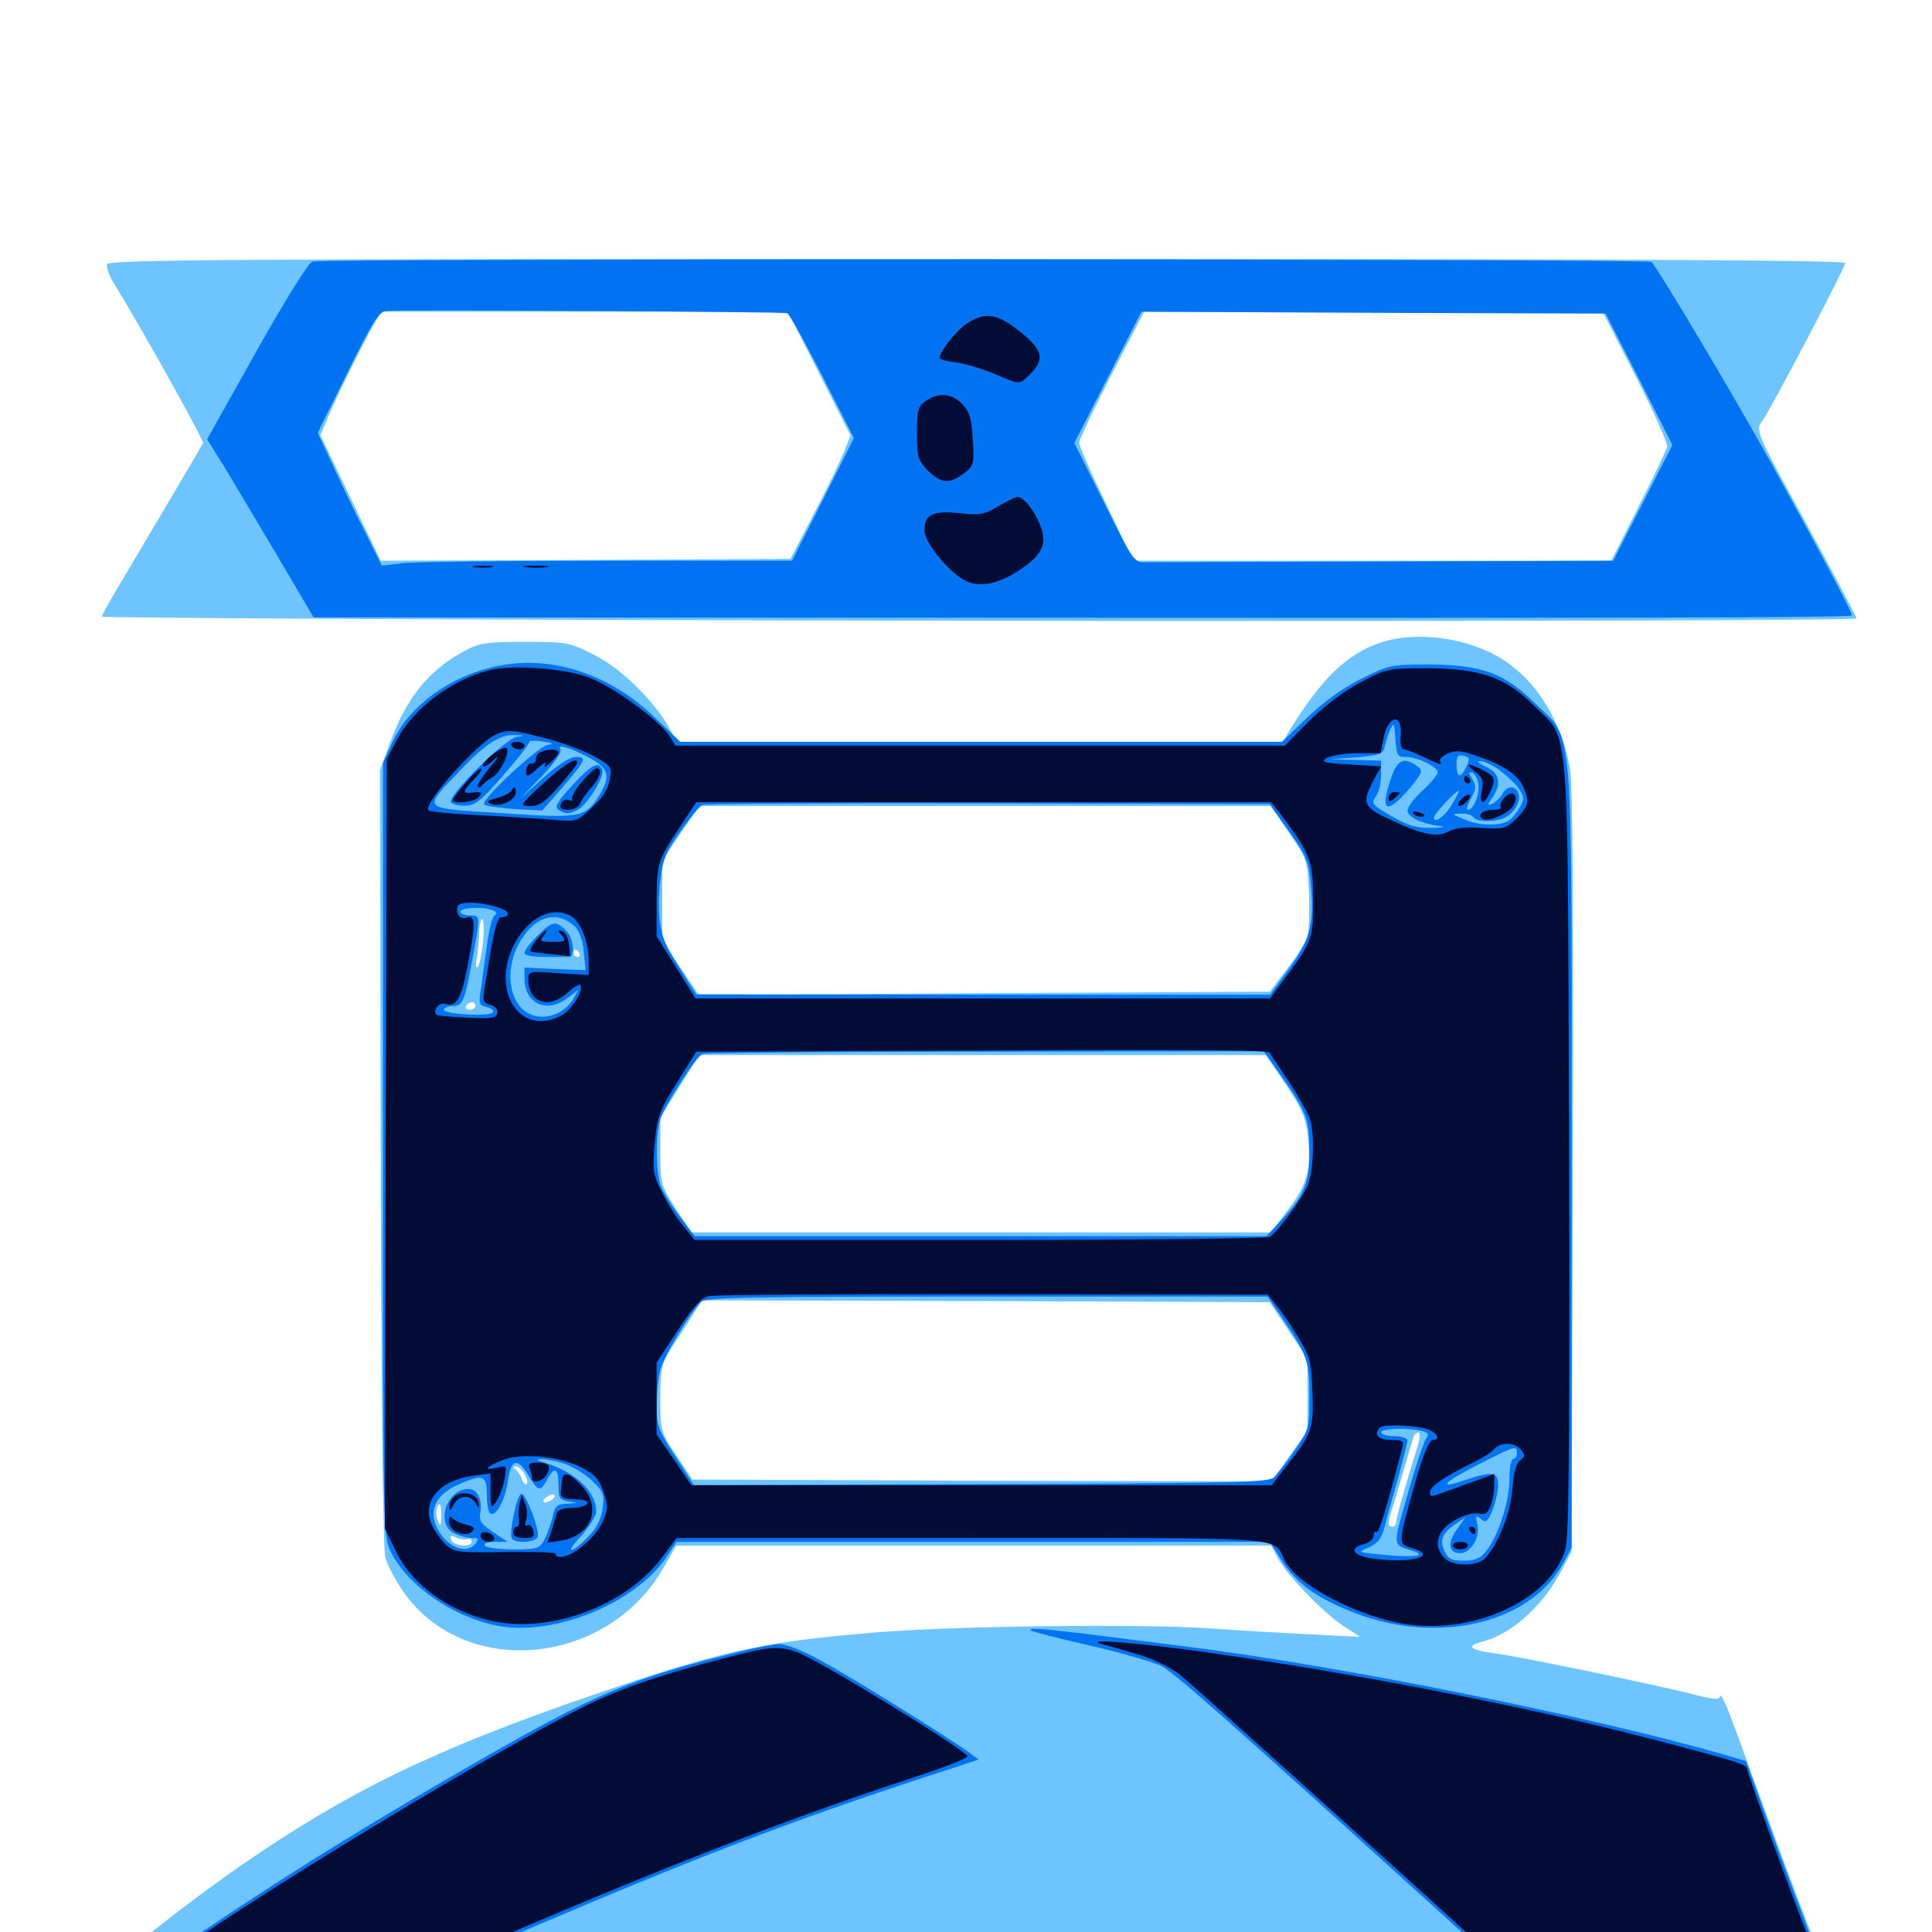 <svg xmlns="http://www.w3.org/2000/svg" viewBox="0 -1000 1000 1000">
	<path fill="#6dc4ff" d="M55.469 -863.281C54.883 -861.719 56.445 -857.227 59.18 -852.93C71.094 -833.984 105.664 -772.07 105.078 -770.703C104.492 -769.141 84.57 -735.742 64.258 -701.367C57.812 -690.82 52.734 -681.641 52.734 -680.859C52.734 -680.078 257.031 -679.102 506.836 -678.711C756.641 -678.32 960.938 -678.906 960.938 -679.883C960.938 -680.664 949.219 -702.93 934.766 -729.297C908.594 -776.953 908.594 -777.148 912.109 -782.031C917.188 -789.258 955.078 -861.523 955.078 -863.867C955.078 -865.43 822.852 -866.016 505.859 -866.016C121.484 -866.016 56.445 -865.625 55.469 -863.281ZM424.023 -806.641L440.234 -774.609L436.914 -766.211C434.961 -761.523 428.125 -747.07 421.289 -734.18L409.18 -710.742L303.125 -710.156L197.07 -709.766L181.445 -742.188L165.82 -774.805L170.117 -784.766C175.391 -797.461 191.016 -828.32 194.727 -834.18L197.656 -838.672H302.734H407.812ZM846.484 -805.469C855.859 -787.109 863.281 -770.703 862.891 -768.75C862.5 -766.992 855.859 -752.93 848.047 -737.695L833.984 -709.766H710.352H586.523L572.656 -738.867C564.844 -754.883 558.594 -769.141 558.594 -770.898C558.594 -772.461 566.211 -788.477 575.391 -806.25L592.188 -838.672H710.742H829.492ZM714.648 -667.383C697.266 -661.719 683.789 -648.633 667.188 -621.484L664.062 -616.016H507.227H350.391L346.289 -623.438C338.086 -637.891 320.703 -654.688 307.031 -661.328C294.531 -667.578 292.969 -667.773 271.484 -667.773C251.953 -667.773 248.047 -667.188 240.82 -663.281C222.266 -653.516 210.547 -639.062 201.953 -615.82L196.68 -601.367L197.07 -401.172C197.266 -286.719 198.242 -198.047 199.414 -193.945C200.391 -190.234 204.492 -182.227 208.594 -176.367C240.43 -130.469 314.648 -137.5 343.75 -189.062L350 -200H504.102H658.008L661.328 -193.75C665.82 -184.961 684.766 -165.43 695.312 -158.398L704.102 -152.734L681.641 -153.906C669.336 -154.492 643.75 -155.859 625 -157.227C588.281 -159.57 490.82 -158.398 451.172 -154.883C393.555 -150 373.242 -145.508 305.664 -122.266C223.828 -94.141 179.297 -72.266 123.242 -33.398C85.547 -7.031 41.992 28.711 33.203 40.625L28.711 46.875L34.375 42.773C37.5 40.625 50.195 33.789 62.5 27.539L84.961 16.406H514.062C750.195 16.406 943.359 16.211 943.359 15.82C943.359 15.43 939.844 6.641 935.742 -3.906C928.906 -21.094 918.164 -50.195 897.461 -107.031C893.945 -116.602 890.82 -123.438 890.43 -122.07C889.648 -120.117 886.914 -120.312 877.93 -122.656C857.422 -127.93 784.57 -142.969 773.047 -144.336C760.938 -145.898 758.594 -148.047 766.992 -150.195C782.031 -153.906 798.438 -168.555 808.008 -186.719L813.477 -197.07L814.062 -394.336C814.453 -535.156 814.062 -594.922 812.5 -603.125C807.812 -627.344 795.312 -647.461 777.93 -658.594C760.156 -669.922 733.398 -673.633 714.648 -667.383ZM667.188 -568.945C676.562 -555.078 676.758 -554.883 677.539 -537.5C677.734 -527.93 677.539 -518.164 676.953 -515.625C676.367 -513.281 671.68 -505.664 666.602 -499.023L657.227 -486.719L509.375 -485.938L361.719 -484.961L352.148 -499.219L342.773 -513.477V-533.984V-554.492L352.344 -568.75L361.914 -582.812H509.766H657.617ZM250 -512.695C249.414 -506.25 248.047 -500.195 247.266 -499.414C246.289 -498.633 246.094 -500.781 246.875 -504.492C247.461 -508.008 248.047 -514.062 248.047 -517.578C248.047 -521.289 248.828 -524.219 249.609 -524.219C250.391 -524.219 250.586 -518.945 250 -512.695ZM298.438 -514.258C298.828 -515.625 298.242 -517.773 297.266 -518.75C295.703 -520.312 295.508 -519.531 296.289 -516.211C297.07 -513.672 297.852 -512.695 298.438 -514.258ZM299.805 -506.641C300.391 -505.664 300 -504.688 299.023 -504.688C297.852 -504.688 296.875 -505.664 296.875 -506.641C296.875 -507.812 297.266 -508.594 297.656 -508.594C298.242 -508.594 299.219 -507.812 299.805 -506.641ZM246.094 -479.297C246.094 -478.32 244.727 -477.344 242.969 -477.344C241.406 -477.344 240.625 -478.32 241.211 -479.297C241.797 -480.469 243.164 -481.25 244.336 -481.25C245.312 -481.25 246.094 -480.469 246.094 -479.297ZM665.625 -438.477C674.219 -425.586 675.977 -421.289 676.953 -411.328C678.711 -394.531 676.758 -387.305 666.797 -374.023L657.812 -362.109H507.812H357.812L349.805 -374.414C341.992 -386.523 341.797 -387.109 341.797 -404.297V-421.68L351.953 -437.891L361.914 -453.906H508.594H655.273ZM666.992 -311.328L676.758 -296.68V-278.125V-259.57L667.383 -246.289L658.008 -233.203L508.203 -233.594L358.398 -234.18L350.195 -246.484C341.992 -258.789 341.797 -259.18 341.797 -275.977C341.797 -291.602 342.188 -293.75 347.852 -302.734C351.367 -308.008 356.25 -315.625 358.789 -319.727L363.281 -326.953L510.352 -326.562L657.227 -325.977ZM733.398 -250.391C726.953 -229.492 722.656 -214.258 722.656 -212.109C722.656 -210.742 721.875 -209.766 720.703 -209.766C718.359 -209.766 718.164 -211.523 720.508 -218.75C721.484 -221.875 724.219 -231.055 726.562 -239.062C728.906 -247.07 731.25 -254.883 731.641 -256.25C732.031 -257.422 733.203 -258.594 734.18 -258.594C735.352 -258.594 734.961 -255.078 733.398 -250.391ZM271.484 -236.914C272.852 -234.766 273.242 -232.422 272.656 -231.836C272.07 -231.25 270.898 -232.422 270.117 -234.375C269.531 -236.328 267.969 -238.672 266.797 -239.453C265.234 -240.43 265.43 -241.016 266.992 -241.016C268.359 -241.016 270.312 -239.258 271.484 -236.914ZM285.156 -223.438C283.594 -222.461 281.836 -222.07 281.445 -222.656C280.859 -223.242 281.641 -224.414 283.203 -225.391C284.766 -226.367 286.523 -226.758 286.914 -226.172C287.5 -225.586 286.719 -224.414 285.156 -223.438ZM228.32 -215.234C228.32 -209.961 227.93 -209.57 226.758 -212.695C225.781 -214.844 225.586 -217.773 225.977 -219.141C227.539 -223.242 228.516 -221.68 228.32 -215.234ZM241.797 -203.32C242.969 -203.906 244.141 -203.32 244.141 -202.148C244.141 -198.828 234.961 -199.609 233.594 -202.93C232.812 -205.273 233.203 -205.469 235.938 -204.297C237.695 -203.32 240.43 -202.93 241.797 -203.32ZM598.242 -151.758C599.414 -152.344 598.438 -152.734 595.703 -152.734C592.969 -152.734 591.992 -152.344 593.359 -151.758C594.531 -151.367 596.875 -151.367 598.242 -151.758Z"/>
	<path fill="#0073f3" d="M161.719 -864.648C159.766 -864.258 147.461 -844.336 132.812 -818.359L107.227 -772.656L114.844 -760.352C119.141 -753.516 131.445 -732.617 142.383 -714.258L162.305 -680.469L498.633 -680.273C837.109 -680.078 957.422 -680.273 958.594 -681.445C959.18 -682.031 942.188 -714.258 916.602 -760.547C896.484 -796.875 857.227 -862.695 854.688 -864.453C852.344 -866.016 167.383 -866.211 161.719 -864.648ZM407.422 -837.891C408.594 -837.5 416.797 -822.656 425.781 -805.078L441.992 -773.242L425.977 -741.406L409.961 -709.766H315.625C263.672 -709.766 216.016 -709.18 209.375 -708.594L197.656 -707.227L190.43 -721.68C186.328 -729.492 178.906 -744.922 173.828 -755.859L164.453 -775.977L179.883 -807.227C192.383 -832.617 195.898 -838.477 199.609 -839.062C205.859 -839.844 404.883 -838.672 407.422 -837.891ZM848.438 -803.711L865.625 -769.727L850.391 -739.844L834.961 -709.766L717.383 -709.375C652.539 -709.18 596.68 -708.984 593.359 -708.984C586.914 -708.789 586.719 -709.18 571.484 -739.844L556.055 -770.703L573.438 -804.688L590.82 -838.672L710.938 -838.086L831.055 -837.695ZM252.539 -654.102C229.883 -648.047 210.742 -633.008 202.93 -615.43L198.242 -605.273V-405.078C198.242 -209.961 198.242 -204.688 202.148 -197.07C210.742 -179.492 233.984 -163.281 257.031 -158.594C286.328 -152.734 329.102 -170.117 345.117 -194.336L350.195 -201.953H503.711H657.227L663.086 -192.773C671.094 -180.078 682.031 -172.461 702.539 -164.648C745.703 -148.633 792.578 -160.156 809.18 -191.016L813.477 -199.023V-400.195C813.477 -633.203 814.844 -616.016 794.727 -635.742C778.906 -651.562 766.992 -655.859 740.234 -656.055C720.312 -656.055 718.945 -655.859 704.883 -648.828C695.508 -644.141 685.547 -637.109 676.953 -628.906L663.477 -616.016H507.812H352.148L339.258 -628.32C314.258 -652.539 282.227 -662.109 252.539 -654.102ZM727.734 -608.203C733.594 -608.203 744.141 -603.125 744.141 -600.195C744.141 -599.023 740.625 -594.727 736.328 -590.82C732.031 -586.914 728.516 -582.227 728.516 -580.469C728.516 -577.148 735.742 -573.633 745.117 -572.461C748.633 -572.07 747.07 -571.68 741.211 -571.484C733.594 -571.289 729.102 -572.461 720.312 -577.539C710.156 -583.398 709.57 -584.18 712.109 -587.695C713.672 -589.648 714.844 -594.727 714.844 -598.828V-606.25L701.758 -606.641L688.477 -607.031L702.148 -608.008C713.672 -608.984 715.82 -609.766 716.602 -613.086C716.992 -615.234 718.164 -619.141 719.336 -621.875C721.484 -626.367 721.68 -626.172 722.266 -617.578C722.852 -608.984 723.242 -608.203 727.734 -608.203ZM267.383 -618.555C261.328 -617.578 231.445 -587.891 233.398 -584.766C233.984 -583.789 237.5 -582.812 240.82 -583.008C246.094 -583.008 249.023 -585.547 260.742 -599.023C268.359 -607.617 274.219 -615.43 274.023 -616.016C273.828 -616.602 276.953 -616.797 280.859 -616.211C286.133 -615.43 286.914 -615.039 283.594 -614.453C278.516 -613.672 248.438 -585.742 250.586 -583.594C251.172 -582.812 258.398 -581.836 266.211 -581.25L280.664 -580.469L290.234 -591.406C303.32 -606.641 304.102 -608.203 298.047 -608.203C294.922 -608.203 288.867 -604.297 280.859 -597.07L268.555 -585.938L280.078 -597.852C287.109 -605.273 291.016 -610.742 290.039 -612.109C288.086 -615.234 295.117 -613.086 305.664 -607.422C314.844 -602.539 316.016 -598.047 310.742 -589.258C302.93 -576.562 301.367 -576.367 259.961 -579.102C216.992 -581.836 218.555 -580.469 238.086 -601.172C251.367 -615.039 258.789 -619.922 266.602 -619.531C272.07 -619.336 272.266 -619.336 267.383 -618.555ZM758.984 -603.125C756.055 -596.875 753.906 -597.266 753.906 -604.102C753.906 -608.789 754.688 -609.57 757.617 -608.789C760.742 -608.008 760.938 -607.227 758.984 -603.125ZM775.391 -601.953C778.906 -599.414 783.594 -595.117 785.742 -592.383C788.867 -587.891 789.062 -586.523 786.914 -582.617C785.547 -580.078 783.203 -576.953 781.445 -575.586C777.148 -572.266 765.43 -572.461 757.617 -575.977C751.172 -578.711 751.172 -578.711 756.25 -578.906C759.18 -578.906 762.109 -578.125 762.695 -576.953C764.258 -574.414 774.609 -574.414 779.297 -576.953C784.18 -579.688 787.305 -585.547 785.938 -589.453C784.375 -593.75 779.883 -593.359 777.539 -588.867C776.367 -586.914 774.023 -584.766 772.461 -583.984C769.727 -583.008 769.727 -583.203 772.461 -587.109C777.344 -594.336 776.172 -600 769.141 -603.125C765.625 -604.688 764.062 -606.055 765.82 -606.055C767.578 -606.25 771.875 -604.297 775.391 -601.953ZM765.234 -593.945C765.82 -588.477 762.695 -580.859 759.766 -580.859C758.789 -580.859 759.57 -583.398 761.328 -586.719C764.062 -591.602 764.258 -593.164 762.109 -596.68C759.961 -600.195 759.961 -600.586 762.109 -600C763.477 -599.414 764.844 -596.875 765.234 -593.945ZM751.758 -583.984C748.047 -577.539 742.188 -573.242 742.188 -576.953C742.188 -578.516 753.32 -590.625 754.883 -590.625C755.469 -590.625 753.906 -587.695 751.758 -583.984ZM667.188 -569.727C676.367 -556.836 677.344 -554.492 678.516 -541.406C680.469 -522.07 677.93 -513.086 666.797 -498.047L657.422 -485.156H508.984L360.352 -485.352L354.492 -494.531C344.336 -510.547 343.164 -513.281 341.602 -522.461C340.82 -527.539 340.82 -537.305 341.797 -544.531C343.164 -555.273 344.727 -559.375 352.344 -569.922C357.227 -576.758 362.305 -583.008 363.672 -583.398C365.039 -583.984 431.641 -584.375 511.719 -584.18L657.227 -583.789ZM254.883 -528.906C257.031 -528.125 257.422 -527.148 256.055 -526.172C254.883 -525.586 253.125 -518.945 252.148 -511.328C251.172 -503.906 249.609 -493.75 249.023 -488.867C247.656 -480.469 247.852 -479.688 252.148 -478.711C254.883 -477.93 256.055 -476.758 254.883 -475.781C252.344 -473.633 228.125 -475.195 229.688 -477.539C230.273 -478.516 232.422 -479.297 234.375 -479.297C239.453 -479.297 240.43 -481.445 244.336 -502.539C248.828 -526.562 248.828 -526.172 243.164 -526.172C240.43 -526.172 238.281 -527.148 238.281 -528.125C238.281 -530.273 249.805 -530.859 254.883 -528.906ZM297.656 -520.312C299.805 -518.164 301.758 -513.086 302.148 -507.227L303.125 -497.852L287.305 -498.438L271.484 -499.219V-493.555C271.484 -480.273 283.203 -475.195 293.945 -483.594L299.414 -487.695L297.07 -483.594C293.555 -477.148 286.133 -473.047 279.102 -473.828C263.867 -475.195 259.18 -497.656 270.312 -514.453C278.125 -526.367 288.867 -528.711 297.656 -520.312ZM662.695 -443.75C676.367 -424.414 677.734 -420.703 677.734 -403.711C677.734 -387.109 675 -380.859 661.523 -366.602L655.469 -360.156H507.422H359.57L351.758 -370.508C347.461 -375.977 343.164 -383.203 341.992 -386.133C339.453 -392.773 339.258 -411.719 341.602 -420.117C343.75 -427.344 360.156 -453.125 363.672 -454.492C365.039 -455.078 431.055 -455.664 510.156 -455.664L654.102 -455.859ZM663.672 -317.773C676.758 -298.438 677.734 -295.508 677.734 -277.148C677.734 -260.742 677.539 -259.961 670.117 -249.219C666.016 -242.969 660.938 -236.719 659.18 -235.156C656.055 -232.617 633.984 -232.227 507.422 -231.836L359.18 -231.25L349.609 -246.094C340.82 -259.57 339.844 -262.109 339.844 -272.07C339.844 -278.125 340.625 -286.328 341.602 -290.43C343.164 -297.266 356.836 -320.117 362.891 -326.172C365.039 -328.516 390.43 -328.906 510.742 -328.906H656.055ZM735.938 -259.375C739.258 -258.398 739.844 -257.422 738.281 -255.664C737.109 -254.297 732.812 -241.406 728.711 -226.953C720.703 -199.023 720.508 -200.586 731.25 -197.266C738.867 -194.727 732.031 -193.75 717.383 -195.117C702.539 -196.484 702.539 -196.484 708.398 -199.023C713.281 -201.172 715.039 -203.516 716.797 -210.156C717.969 -214.844 721.094 -226.172 723.828 -235.547C726.367 -244.922 728.516 -253.516 728.516 -254.492C728.516 -255.664 725.391 -256.641 721.68 -256.641C717.969 -256.641 714.844 -257.617 714.844 -258.594C714.844 -260.742 728.711 -261.133 735.938 -259.375ZM785.156 -247.852C785.156 -246.289 784.375 -244.922 783.203 -244.922C782.227 -244.922 781.25 -240.039 781.25 -234.18C781.25 -222.656 775.586 -205.273 769.336 -197.266C766.211 -193.359 763.672 -192.188 757.617 -192.188C751.172 -192.188 749.609 -192.969 747.656 -197.266C744.922 -202.93 746.68 -206.836 753.906 -211.523L758.594 -214.648L754.102 -208.398C749.023 -201.562 749.805 -196.094 755.664 -196.094C761.328 -196.094 766.406 -204.492 764.648 -211.133C763.672 -215.625 763.867 -216.016 766.406 -213.867C769.141 -211.523 769.922 -212.305 772.461 -218.164C774.023 -222.07 775.391 -227.93 775.391 -231.25C775.391 -238.281 772.461 -238.672 758.594 -233.984C743.75 -228.906 746.484 -232.422 764.844 -241.797C784.375 -251.758 785.156 -251.953 785.156 -247.852ZM291.602 -242.578C295.898 -241.211 302.539 -237.305 306.25 -233.789C312.305 -227.93 312.891 -226.562 311.914 -219.336C311.328 -214.258 308.789 -209.18 305.273 -205.469C296.094 -195.703 291.406 -194.922 300.391 -204.492C304.883 -209.57 308.594 -215.43 308.594 -217.578C308.594 -228.125 297.852 -238.086 281.25 -243.164C277.539 -244.141 277.344 -244.727 280.078 -244.727C282.031 -244.922 287.305 -243.945 291.602 -242.578ZM273.633 -236.133C278.516 -227.93 279.688 -227.734 283.203 -234.18C286.914 -241.211 289.062 -240.234 289.062 -231.445C289.062 -224.414 289.648 -223.633 294.531 -222.852C299.609 -222.07 299.609 -222.07 293.555 -221.68C288.281 -221.484 287.305 -220.508 286.133 -215.234C285.352 -211.719 283.398 -206.445 282.031 -203.516C279.297 -198.438 278.516 -198.047 265.625 -198.047C258.203 -198.047 251.562 -199.023 250.977 -200C250.195 -201.172 252.344 -201.953 256.25 -201.953H262.695L255.078 -207.031C248.828 -211.328 247.852 -212.891 248.633 -217.188C249.805 -223.633 247.07 -229.297 242.578 -229.297C230.859 -229.297 225.195 -210.938 235.352 -206.25C238.086 -204.883 242.188 -203.906 244.531 -203.906C247.852 -203.906 248.047 -203.516 246.094 -200.977C241.016 -194.727 230.078 -199.805 225.586 -210.547C222.07 -218.945 226.172 -226.562 236.914 -231.445C250 -237.305 251.953 -236.523 251.953 -226.562C251.953 -221.68 252.734 -217.383 253.711 -216.602C256.836 -214.844 261.523 -223.633 262.891 -233.594C264.453 -244.922 267.969 -245.703 273.633 -236.133ZM719.922 -597.07C714.062 -579.883 717.578 -577.93 729.492 -591.797C736.523 -600.391 736.719 -601.172 733.398 -603.516C726.758 -608.398 723.242 -606.836 719.922 -597.07ZM295.898 -593.164C288.086 -584.57 286.914 -582.227 289.062 -580.859C292.773 -578.516 294.336 -578.516 299.023 -580.859C304.102 -583.594 313.086 -598.047 311.719 -601.562C309.961 -606.25 306.055 -604.297 295.898 -593.164ZM278.125 -515.625C274.414 -511.914 271.484 -508.008 271.484 -506.836C271.484 -505.469 275.781 -504.688 282.227 -504.688H294.531C297.852 -504.492 296.875 -514.453 293.164 -518.164C287.695 -523.633 285.938 -523.438 278.125 -515.625ZM266.016 -216.406C264.648 -210.352 264.258 -204.688 264.844 -203.711C266.406 -200.977 277.344 -201.562 278.32 -204.492C279.492 -207.422 272.656 -225.977 270.117 -226.758C268.945 -227.148 267.188 -222.461 266.016 -216.406ZM533.594 -156.055C534.18 -155.469 547.852 -151.953 564.258 -148.242C580.469 -144.531 597.07 -139.648 601.172 -137.695C607.812 -134.18 634.57 -110.547 736.719 -17.969L775 16.797H858.203C906.25 16.797 941.406 16.016 941.406 15.039C941.406 14.062 937.5 3.32 933.008 -8.984C928.32 -21.094 919.727 -43.945 914.062 -59.766L903.711 -88.477L893.75 -91.406C821.875 -112.109 690.43 -138.477 609.961 -148.242C596.289 -150 574.609 -152.734 562.109 -154.297C537.695 -157.227 532.031 -157.617 533.594 -156.055ZM372.07 -142.383C321.094 -129.297 303.711 -121.289 227.539 -76.953C180.664 -49.609 145.117 -27.344 107.422 -1.953L81.055 15.82L155.664 16.406L230.273 16.797L283.594 -5.859C370.117 -42.578 417.773 -60.547 495.898 -85.742L506.445 -89.258L500.977 -93.359C489.844 -101.367 440.234 -132.227 424.609 -140.625C415.82 -145.508 406.445 -149.219 403.125 -149.023C400 -149.023 386.133 -146.094 372.07 -142.383Z"/>
	<path fill="#020c35" d="M500.586 -832.617C495.117 -829.102 486.328 -817.969 486.328 -814.648C486.328 -814.062 490.43 -812.891 495.703 -812.305C500.781 -811.523 509.961 -808.594 516.211 -805.859C527.148 -801.172 527.539 -800.977 531.445 -804.688C541.602 -813.867 540.43 -818.75 525.977 -829.883C515.625 -837.695 509.57 -838.477 500.586 -832.617ZM479.102 -792.383C475.195 -789.844 474.609 -787.695 474.609 -775.781C474.609 -763.281 475.195 -761.719 480.273 -756.445C487.109 -749.609 491.797 -749.414 499.023 -755.078C504.102 -758.984 504.297 -759.961 503.516 -772.461C502.93 -783.203 501.953 -786.719 498.047 -790.82C492.773 -796.484 485.547 -797.07 479.102 -792.383ZM516.602 -737.891C509.766 -733.789 507.227 -733.203 496.484 -734.375C482.617 -735.742 478.516 -733.789 478.516 -725.391C478.516 -718.945 492.188 -702.539 500.586 -699.023C507.812 -695.898 517.188 -698.047 527.344 -704.688C538.867 -712.305 541.797 -717.773 539.062 -726.172C536.523 -734.375 529.883 -742.969 526.758 -742.773C525.391 -742.773 520.898 -740.43 516.602 -737.891ZM245.703 -706.445C243.164 -706.836 245.117 -707.227 250 -707.227C254.883 -707.227 256.836 -706.836 254.492 -706.445C251.953 -706.055 248.047 -706.055 245.703 -706.445ZM272.07 -706.445C268.945 -706.836 271.484 -707.227 277.344 -707.227C283.203 -707.227 285.742 -706.836 282.812 -706.445C279.688 -706.055 275 -706.055 272.07 -706.445ZM253.32 -653.125C233.594 -648.047 214.062 -633.398 205.469 -617.188L200.195 -607.227L199.609 -408.008L199.219 -208.789L205.078 -196.68C213.477 -179.688 232.031 -166.211 253.906 -161.133C284.18 -154.102 323.828 -168.75 342.578 -193.75L350.195 -203.906H503.125C671.094 -203.906 658.594 -204.883 665.039 -192.188C671.68 -179.297 703.906 -162.695 728.906 -159.18C764.648 -154.297 803.32 -172.852 810.352 -198.633C812.109 -204.688 812.5 -259.18 812.109 -406.055C811.328 -633.398 812.891 -616.016 793.945 -634.766C779.297 -649.414 766.602 -653.906 739.258 -654.102C718.164 -654.102 717.578 -653.906 703.906 -646.68C695.508 -642.188 684.961 -634.18 677.539 -626.758L665.039 -614.062H507.422H349.609L346.484 -619.141C341.016 -627.344 317.188 -644.727 305.078 -649.219C292.578 -654.102 265.43 -656.055 253.32 -653.125ZM725 -619.141C724.609 -615.039 725.391 -612.109 726.562 -612.109C727.734 -612.109 732.422 -610.352 736.719 -608.203C745.898 -603.906 746.68 -603.516 745.312 -606.055C744.727 -606.836 746.484 -608.594 749.219 -609.961C753.125 -611.719 756.055 -611.523 763.086 -609.18C780.859 -603.125 787.695 -597.852 790.039 -588.281C791.211 -583.984 790.234 -581.836 785.352 -576.758C779.492 -570.898 778.516 -570.703 766.992 -571.484C759.18 -572.07 753.32 -571.484 750 -569.727C743.75 -566.406 736.719 -567.773 720.312 -575.391C705.469 -582.227 704.688 -584.18 710.938 -596.094L714.844 -603.32L698.828 -604.297C684.57 -605.078 683.203 -605.664 686.914 -607.812C689.258 -608.984 696.484 -610.156 702.93 -610.156H714.648L716.016 -617.578C718.359 -629.883 725.977 -631.445 725 -619.141ZM282.031 -617.969C290.43 -615.82 301.562 -611.719 307.031 -608.789C316.406 -603.711 316.797 -603.125 315.625 -596.484C314.844 -591.797 312.109 -587.305 306.641 -582.227C298.633 -574.609 298.633 -574.609 285.547 -575.781C278.32 -576.367 261.328 -577.344 247.461 -578.125C233.789 -578.711 222.266 -579.883 221.68 -580.664C219.336 -584.57 247.461 -615.82 256.836 -619.922C262.695 -622.461 265.43 -622.266 282.031 -617.969ZM665.82 -574.609C678.32 -557.422 679.688 -553.711 679.688 -533.398C679.688 -513.477 679.297 -512.695 662.109 -489.648L657.422 -483.203H508.789H359.961L350 -499.219L339.844 -515.43V-533.984C340.039 -553.906 340.43 -554.883 353.516 -574.414L360.352 -584.766H509.18H658.008ZM259.57 -529.688C264.062 -528.125 263.867 -525.195 259.18 -525.195C257.812 -525.195 255.859 -518.75 254.297 -509.57C252.93 -500.977 251.172 -491.016 250.586 -487.5C249.805 -482.031 250.195 -480.859 253.711 -479.883C256.25 -479.297 257.812 -477.539 257.422 -475.586C256.836 -473.047 254.492 -472.656 242.188 -473.242C234.18 -473.633 226.953 -474.219 226.172 -474.609C223.438 -476.367 227.148 -481.445 230.273 -480.469C236.328 -478.516 238.867 -482.812 242.383 -501.953C246.289 -522.266 246.094 -526.758 241.406 -525C238.086 -523.828 235.547 -527.148 236.914 -531.055C238.086 -533.789 250.391 -533.203 259.57 -529.688ZM295.312 -525.977C300.391 -523.242 304.688 -512.695 304.688 -502.93V-495.312L289.062 -496.289C273.828 -497.461 273.438 -497.266 273.438 -493.164C273.438 -480.859 284.18 -477.344 293.945 -486.328C296.875 -489.062 299.805 -490.82 300.195 -490.234C302.539 -488.086 296.484 -477.93 291.211 -474.805C280.664 -468.555 269.922 -471.289 264.648 -481.25C253.516 -502.734 276.367 -536.133 295.312 -525.977ZM657.227 -455.078C657.227 -454.883 661.328 -448.828 666.406 -441.211C671.484 -433.789 676.367 -425 677.539 -422.07C680.664 -414.062 680.078 -394.336 676.758 -386.133C673.828 -379.492 661.719 -362.891 657.227 -359.766C656.25 -358.984 588.672 -358.203 507.422 -358.203H359.57L353.516 -365.625C350.195 -369.531 345.312 -377.344 342.578 -383.008C337.891 -392.188 337.695 -394.531 338.867 -408.398C340.234 -422.266 341.211 -425 350.391 -439.648L360.352 -455.664L503.906 -456.25C625.977 -456.836 657.031 -456.445 657.227 -455.078ZM660.938 -324.023C663.672 -320.898 668.555 -313.281 672.266 -307.422C677.93 -298.047 678.711 -295.117 679.297 -279.883C680.078 -260.938 679.102 -257.812 666.016 -241.406L658.203 -231.25H508.008H357.812L348.828 -244.531L339.844 -257.617V-276.172V-294.727L350.781 -311.328C358.789 -323.633 362.891 -328.32 366.797 -329.102C369.727 -329.883 435.938 -330.273 514.258 -330.078L656.25 -329.883ZM737.109 -260.742C742.969 -259.57 746.68 -254.688 741.602 -254.688C739.844 -254.688 736.914 -247.852 732.812 -233.789C723.438 -200.195 723.438 -200.977 730.469 -198.828C744.922 -194.727 731.445 -190.625 711.523 -193.164C700.391 -194.531 697.461 -198.633 706.055 -200.781C708.789 -201.562 710.938 -203.32 710.938 -205.078C710.938 -206.641 711.719 -207.617 712.5 -207.031C713.672 -206.25 717.773 -219.531 725.977 -251.367C726.758 -254.102 725.586 -254.688 719.922 -254.688C713.281 -254.688 710.742 -257.617 714.258 -261.133C715.82 -262.695 729.102 -262.5 737.109 -260.742ZM787.305 -249.609C789.453 -246.875 789.453 -246.094 786.914 -244.141C784.766 -242.773 783.398 -237.5 782.812 -229.297C781.836 -216.602 775.195 -200.195 768.555 -193.359C764.062 -188.867 751.367 -189.258 747.266 -193.945C741.602 -200.195 743.945 -208.008 752.93 -213.086C757.617 -215.82 762.5 -217.188 765.234 -216.602C768.555 -215.82 769.922 -216.602 771.484 -220.508C772.656 -223.438 773.438 -228.125 773.438 -231.445V-237.109L757.422 -231.25C738.867 -224.414 740.234 -224.805 740.234 -227.93C740.234 -230.664 748.633 -236.328 762.109 -242.773C766.992 -245.117 772.266 -248.438 773.438 -250C776.562 -253.711 783.984 -253.516 787.305 -249.609ZM300.195 -240.82C307.812 -236.914 310.156 -234.57 312.305 -227.93C314.844 -220.703 314.844 -219.141 311.719 -211.914C308.008 -203.906 296.289 -194.141 290.234 -194.141C288.477 -194.141 287.305 -194.727 287.695 -195.703C288.281 -196.484 276.758 -196.875 262.109 -196.68C236.914 -196.289 235.156 -196.484 230.664 -200.586C228.125 -202.93 224.805 -207.812 223.242 -211.328C218.359 -223.047 227.539 -233.789 244.727 -236.133L253.906 -237.305V-227.93C253.906 -218.945 254.102 -218.75 257.031 -223.047C258.594 -225.391 260.547 -230.664 261.133 -234.57C262.305 -241.602 262.305 -241.602 256.641 -240.234C249.609 -238.477 251.953 -241.211 260.352 -244.336C269.727 -248.047 289.258 -246.289 300.195 -240.82ZM763.477 -600.586C767.383 -597.656 767.969 -595.898 766.992 -590.82C765.43 -583.594 767.969 -582.812 771.094 -589.648C774.414 -596.875 774.023 -598.047 767.578 -601.367C759.766 -605.273 757.812 -605.078 763.477 -600.586ZM757.812 -596.484C757.812 -595.508 758.789 -594.531 759.961 -594.531C760.938 -594.531 761.328 -595.508 760.742 -596.484C760.156 -597.656 759.18 -598.438 758.594 -598.438C758.203 -598.438 757.812 -597.656 757.812 -596.484ZM718.75 -587.109C718.75 -584.766 719.336 -584.766 721.68 -586.719C723.242 -588.086 724.609 -589.258 724.609 -589.648C724.609 -589.844 723.242 -590.039 721.68 -590.039C720.117 -590.039 718.75 -588.672 718.75 -587.109ZM778.711 -587.109C776.953 -585.156 775.977 -582.812 776.758 -582.227C777.344 -581.445 775.781 -580.859 772.852 -580.859C767.578 -580.859 764.258 -577.93 767.383 -576.172C770.312 -574.219 781.25 -579.102 783.398 -583.203C786.328 -588.672 782.812 -591.602 778.711 -587.109ZM755.859 -585.742C754.492 -584.18 754.297 -582.812 755.469 -582.812C756.445 -582.812 758.398 -584.18 759.766 -585.742C761.133 -587.305 761.328 -588.672 760.156 -588.672C759.18 -588.672 757.227 -587.305 755.859 -585.742ZM732.031 -578.516C730.469 -580.078 731.25 -580.273 734.57 -579.492C737.109 -578.711 738.086 -577.93 736.523 -577.344C735.156 -576.953 733.008 -577.539 732.031 -578.516ZM264.648 -614.062C265.234 -613.086 267.188 -612.109 268.75 -612.109C270.312 -612.109 271.484 -613.086 271.484 -614.062C271.484 -615.234 269.727 -616.016 267.383 -616.016C265.234 -616.016 264.062 -615.234 264.648 -614.062ZM255.273 -609.766C252.344 -607.617 250 -604.883 250 -603.711C250 -602.539 252.344 -603.711 255.273 -606.445C258.789 -609.57 258.203 -608.203 253.32 -602.539C249.414 -597.656 246.68 -593.359 247.266 -592.773C247.852 -592.188 248.828 -592.578 249.609 -593.555C250.391 -594.727 252.734 -596.484 254.883 -597.656C258.984 -600 264.453 -611.328 262.109 -612.891C261.328 -613.281 258.203 -611.914 255.273 -609.766ZM279.883 -610.742C278.516 -610.352 277.344 -608.594 277.344 -607.031C277.344 -605.469 276.367 -604.492 275.195 -604.883C274.023 -605.078 272.656 -603.711 272.461 -601.953C271.68 -597.266 273.242 -597.461 278.906 -602.93C281.641 -605.273 283.008 -605.859 282.227 -604.297C281.25 -602.344 282.031 -602.734 284.766 -605.078C287.109 -607.227 289.062 -609.57 289.062 -610.547C289.062 -612.305 283.789 -612.5 279.883 -610.742ZM281.25 -594.531C268.75 -583.008 268.75 -582.812 274.609 -582.812C279.297 -582.812 282.227 -584.961 289.648 -593.359C294.727 -599.219 298.828 -604.492 298.828 -605.078C298.828 -608.594 292.383 -604.688 281.25 -594.531ZM240.82 -594.531C237.305 -590.625 234.375 -586.719 234.375 -585.938C234.375 -583.594 245.703 -584.766 247.852 -587.5C249.805 -589.844 249.414 -590.234 245.312 -589.844C238.867 -589.062 239.062 -590.039 245.508 -596.875C248.438 -599.805 250 -602.344 248.828 -602.148C247.852 -602.148 244.141 -598.633 240.82 -594.531ZM300.977 -595.117C297.852 -591.211 295.508 -587.305 296.094 -586.328C296.68 -585.547 295.898 -585.352 294.336 -585.938C292.773 -586.523 291.016 -585.547 290.43 -583.984C289.453 -581.641 290.43 -580.859 294.141 -580.859C296.68 -580.859 299.414 -582.227 300.195 -583.984C300.781 -585.742 303.516 -589.453 305.859 -592.188C310.547 -597.07 312.109 -602.344 308.789 -602.344C307.812 -602.344 304.297 -599.023 300.977 -595.117ZM264.648 -590.625C264.062 -589.648 260.742 -587.891 257.227 -586.914C251.953 -585.547 251.562 -584.961 254.492 -583.789C258.789 -582.031 266.992 -585.938 266.992 -589.844C266.992 -592.969 266.211 -593.359 264.648 -590.625ZM277.344 -513.086C275 -510.156 273.828 -507.617 274.805 -507.422C275.586 -507.227 280.664 -506.641 285.742 -506.055L295.117 -505.078L294.531 -511.133C294.141 -514.453 292.578 -517.578 291.016 -517.969C288.477 -518.945 288.477 -518.555 290.82 -515.82C293.164 -512.891 292.773 -512.5 286.133 -512.5C279.883 -512.5 279.102 -512.891 281.25 -515.43C282.617 -516.992 283.203 -518.359 282.617 -518.359C282.031 -518.359 279.688 -516.016 277.344 -513.086ZM760.742 -207.812C761.328 -206.836 762.305 -205.859 762.891 -205.859C763.281 -205.859 763.672 -206.836 763.672 -207.812C763.672 -208.984 762.695 -209.766 761.523 -209.766C760.547 -209.766 760.156 -208.984 760.742 -207.812ZM751.953 -200C751.953 -199.023 753.711 -198.047 755.859 -198.047C758.008 -198.047 759.766 -199.023 759.766 -200C759.766 -201.172 758.008 -201.953 755.859 -201.953C753.711 -201.953 751.953 -201.172 751.953 -200ZM274.219 -239.844C274.805 -238.086 275.391 -235.938 275.391 -234.961C275.391 -231.836 281.055 -233.203 283.008 -236.914C285.547 -241.406 283.984 -242.969 277.734 -242.969C274.219 -242.969 273.242 -242.188 274.219 -239.844ZM290.82 -233.203C290.625 -231.055 290.43 -228.125 290.234 -226.953C290.039 -225.586 291.797 -224.414 293.945 -224.219C303.125 -223.828 304.883 -223.242 303.711 -221.484C303.125 -220.508 299.414 -219.531 295.703 -219.531C291.992 -219.531 288.672 -218.359 288.281 -217.188C287.891 -215.82 286.719 -211.719 285.547 -208.008L283.398 -201.562L290.43 -202.539C306.25 -205.273 311.719 -219.531 300.977 -231.055C294.336 -238.086 291.211 -238.672 290.82 -233.203ZM234.766 -225C233.594 -223.828 232.422 -221.289 232.617 -219.727C232.617 -217.578 233.398 -218.164 234.766 -221.094C237.305 -226.172 243.164 -226.758 246.094 -222.07C248.047 -218.945 248.047 -218.945 247.656 -222.461C246.875 -227.148 238.477 -228.711 234.766 -225ZM268.945 -221.68C268.359 -219.336 268.164 -215.625 268.555 -213.477C268.945 -211.523 268.555 -209.766 267.383 -209.766C266.406 -209.766 265.625 -208.398 265.625 -206.836C265.625 -204.883 267.578 -203.906 271.289 -203.906C275.977 -203.906 276.758 -204.492 275.977 -207.812C275.391 -209.961 274.023 -211.133 273.047 -210.547C271.875 -209.766 271.484 -210.742 272.266 -213.086C273.047 -215.234 272.852 -219.141 271.875 -221.484L270.117 -226.172ZM232.422 -212.305C232.422 -207.227 241.016 -203.906 244.531 -207.422C246.094 -208.984 245.117 -209.961 241.016 -210.938C237.891 -211.719 234.766 -213.281 233.984 -214.453C233.008 -215.625 232.422 -214.844 232.422 -212.305ZM249.219 -206.445C248.633 -205.859 248.633 -204.492 249.219 -203.711C250.586 -201.367 255.859 -201.562 255.859 -203.711C255.859 -205.859 250.781 -208.008 249.219 -206.445ZM570.312 -149.023C574.023 -148.047 583.008 -145.508 590.039 -143.359C597.266 -141.211 606.25 -136.719 610.742 -133.203C617.383 -127.734 726.367 -29.688 763.867 4.688L775 14.844H857.227C912.5 14.844 939.453 14.258 939.453 12.891C939.453 11.719 938.086 7.617 936.328 3.516C931.055 -8.984 904.297 -82.227 904.297 -84.375C904.297 -86.719 897.852 -88.672 853.516 -100.195C788.867 -116.992 701.172 -133.984 622.07 -145.117C587.891 -149.805 560.352 -151.953 570.312 -149.023ZM373.047 -141.211C341.406 -133.008 318.945 -125.195 301.367 -116.211C254.883 -92.969 140.82 -24.023 94.922 8.203L85.547 14.844H157.812H230.078L295.312 -12.695C362.695 -41.016 415.625 -61.133 470.117 -79.102C487.5 -84.766 501.367 -90.039 500.781 -91.016C498.047 -95.312 422.461 -141.602 412.305 -144.922C402.734 -148.242 398.242 -147.852 373.047 -141.211Z"/>
</svg>